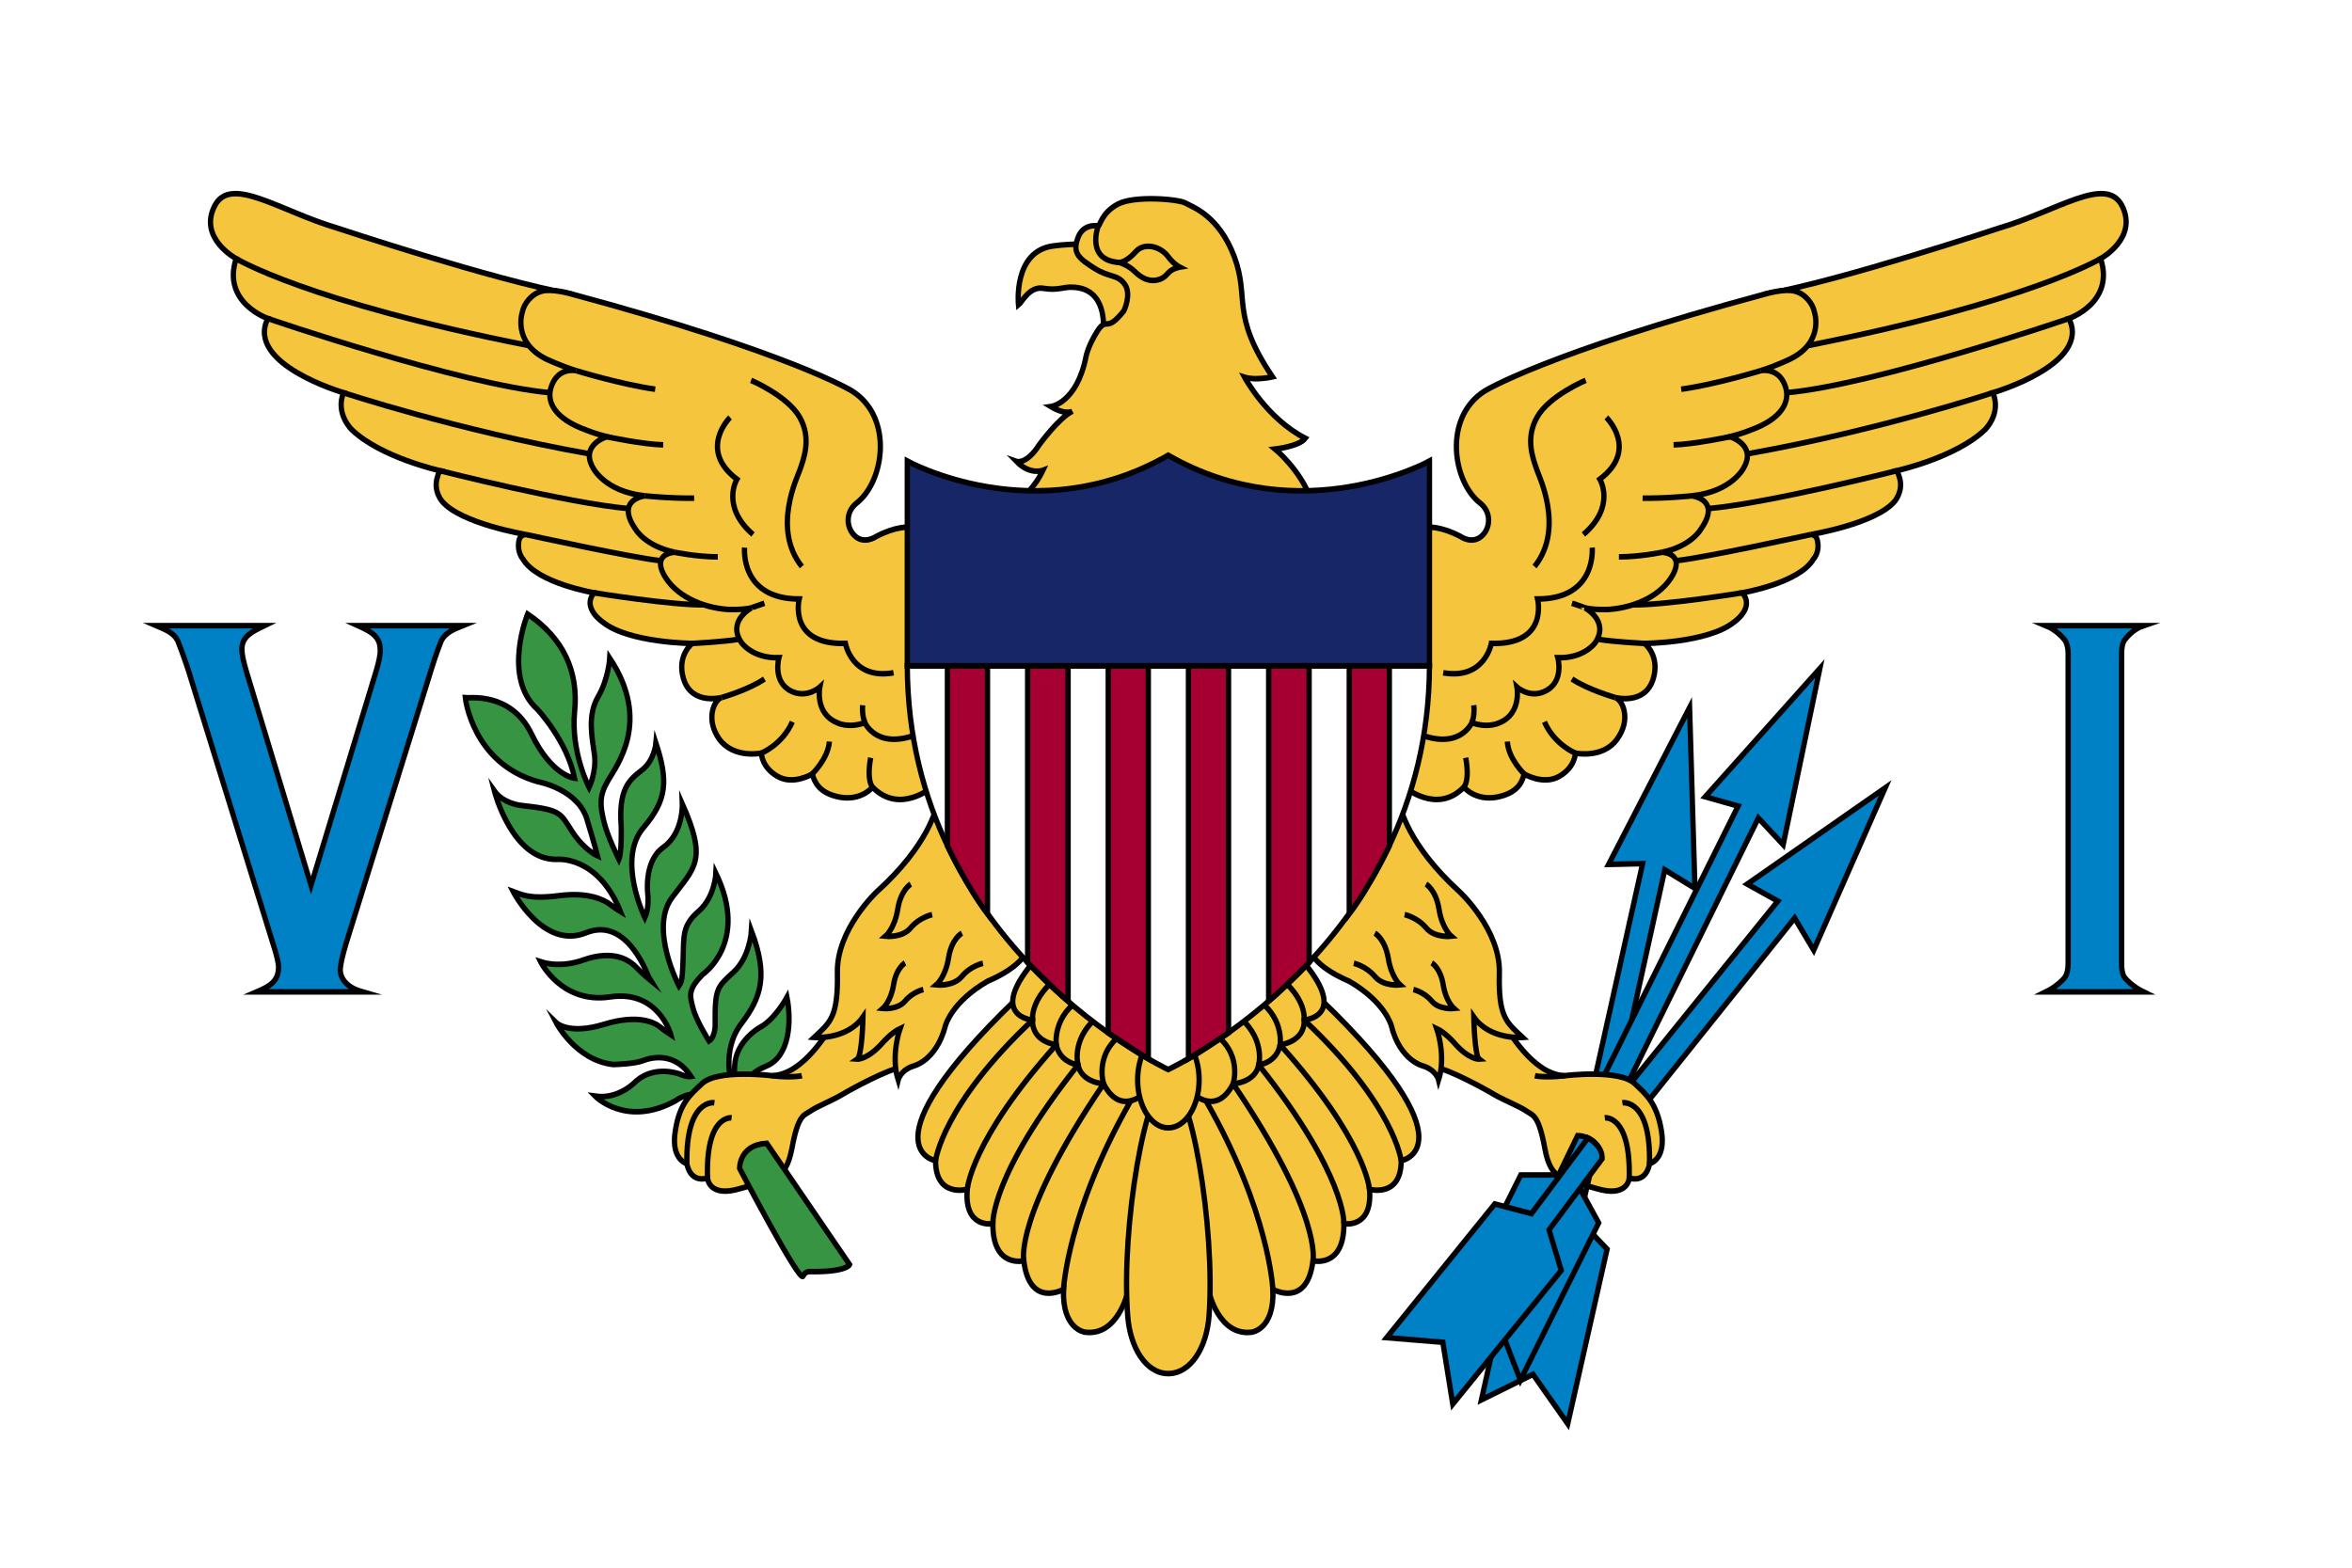 <?xml version="1.0" encoding="UTF-8"?>
<svg xmlns="http://www.w3.org/2000/svg" xmlns:xlink="http://www.w3.org/1999/xlink" width="24px" height="16px" viewBox="0 0 23 16" version="1.1">
<g id="surface1">
<rect x="0" y="0" width="23" height="16" style="fill:rgb(100%,100%,100%);fill-opacity:1;stroke:none;"/>
<path style="fill-rule:nonzero;fill:rgb(21.176%,58.039%,26.275%);fill-opacity:1;stroke-width:3;stroke-linecap:butt;stroke-linejoin:miter;stroke:rgb(0.392%,0%,0.784%);stroke-opacity:1;stroke-miterlimit:10;" d="M 1885.977 1567.578 C 1885.977 1567.578 1884.894 1560.73 1898.103 1555.542 C 1911.529 1550.354 1912.395 1531.262 1909.797 1518.603 C 1909.797 1518.603 1902.867 1530.639 1894.422 1534.79 C 1894.422 1534.79 1880.78 1541.845 1880.13 1555.542 C 1880.13 1555.542 1880.13 1560.522 1879.048 1564.257 C 1878.398 1566.54 1872.335 1547.241 1883.811 1532.922 C 1895.721 1518.188 1898.969 1506.359 1889.658 1482.91 C 1889.658 1482.91 1888.792 1497.021 1879.481 1505.114 C 1870.169 1513.208 1868.87 1513.83 1869.087 1533.129 C 1869.087 1533.129 1869.303 1539.77 1865.622 1542.053 C 1865.622 1542.053 1858.476 1531.469 1856.527 1524.414 C 1854.578 1517.358 1853.712 1514.453 1861.941 1506.359 C 1861.941 1506.359 1888.575 1489.343 1869.52 1451.989 C 1869.52 1451.989 1868.87 1464.855 1859.775 1472.326 C 1850.464 1480.004 1851.33 1485.192 1850.897 1498.266 C 1850.464 1511.547 1849.598 1510.717 1848.515 1512.377 C 1848.515 1512.377 1831.625 1481.665 1844.617 1465.063 C 1857.61 1448.669 1864.756 1445.141 1850.464 1414.636 C 1850.464 1414.636 1851.114 1430.407 1839.637 1438.085 C 1828.16 1445.764 1830.975 1464.025 1830.975 1464.025 C 1830.975 1464.025 1831.625 1470.874 1829.243 1475.854 C 1829.243 1475.854 1813.002 1444.311 1828.593 1427.294 C 1841.586 1412.768 1842.668 1402.6 1835.523 1382.055 C 1835.523 1382.055 1834.656 1391.601 1827.294 1396.789 C 1820.148 1401.977 1814.301 1406.958 1815.817 1426.672 C 1815.817 1426.672 1816.25 1440.576 1814.518 1444.519 C 1814.518 1444.519 1807.805 1431.86 1805.856 1423.559 C 1803.907 1415.466 1803.258 1410.485 1808.238 1402.392 C 1813.219 1394.091 1833.141 1370.434 1809.321 1336.401 C 1809.321 1336.401 1808.671 1347.607 1802.608 1357.36 C 1796.545 1367.321 1799.36 1379.15 1800.659 1388.281 C 1801.959 1397.204 1797.628 1405.92 1797.628 1405.92 C 1797.628 1405.92 1787.234 1387.036 1789.399 1365.246 C 1791.781 1343.457 1782.903 1325.61 1762.764 1312.744 C 1762.764 1312.744 1748.256 1346.569 1768.178 1363.793 C 1768.178 1363.793 1785.068 1380.603 1789.399 1400.939 C 1789.399 1400.939 1776.407 1399.694 1764.93 1377.075 C 1753.237 1354.248 1728.984 1357.983 1727.468 1357.775 C 1727.468 1357.775 1731.366 1392.846 1768.611 1402.807 C 1768.611 1402.807 1792.214 1406.75 1796.762 1424.182 C 1796.762 1424.182 1800.659 1436.218 1802.392 1442.651 C 1802.392 1442.651 1794.813 1439.538 1787.883 1429.37 C 1780.954 1419.201 1781.82 1417.956 1758.434 1415.466 C 1758.434 1415.466 1748.906 1414.428 1743.925 1407.788 C 1743.925 1407.788 1753.886 1444.934 1779.222 1444.519 C 1779.222 1444.519 1802.392 1442.028 1815.384 1472.534 C 1815.384 1472.534 1812.786 1471.081 1809.321 1468.591 C 1806.073 1466.308 1797.411 1461.95 1780.521 1464.025 C 1763.414 1466.101 1758.867 1463.195 1754.536 1461.743 C 1754.536 1461.743 1771.643 1493.286 1795.895 1483.947 C 1819.932 1474.609 1831.625 1508.642 1832.058 1509.265 C 1832.058 1509.265 1828.81 1506.774 1824.479 1502.624 C 1820.148 1498.266 1811.27 1493.078 1794.596 1498.474 C 1794.596 1498.474 1782.47 1503.247 1770.127 1499.511 C 1770.127 1499.511 1782.037 1522.338 1809.538 1518.396 C 1837.038 1514.453 1843.968 1538.732 1843.968 1538.732 C 1843.968 1538.732 1840.286 1536.45 1837.905 1534.582 C 1835.306 1532.507 1825.995 1527.319 1806.073 1533.129 C 1786.151 1538.94 1779.005 1532.299 1779.005 1532.299 C 1779.005 1532.299 1790.049 1552.429 1811.27 1554.711 C 1811.27 1554.711 1823.18 1554.504 1828.16 1552.636 C 1833.141 1550.769 1846.35 1547.863 1855.444 1561.145 C 1855.444 1561.145 1853.062 1561.56 1849.165 1559.899 C 1849.165 1559.899 1835.089 1554.711 1824.262 1563.635 C 1824.262 1563.635 1814.735 1573.596 1801.092 1571.728 C 1801.092 1571.728 1818.632 1588.745 1846.566 1574.218 C 1846.566 1574.218 1856.094 1567.37 1863.023 1572.766 C 1869.953 1577.954 1885.977 1567.578 1885.977 1567.578 Z M 1885.977 1567.578 " transform="matrix(0.018,0,0,0.019,-26.846,-18.675)"/>
<path style="fill-rule:nonzero;fill:rgb(95.686%,77.255%,23.922%);fill-opacity:1;stroke-width:3;stroke-linecap:butt;stroke-linejoin:miter;stroke:rgb(0.392%,0%,0.784%);stroke-opacity:1;stroke-miterlimit:10;" d="M 2041.021 1146.728 C 2041.021 1146.728 2037.773 1117.675 2060.943 1114.978 C 2084.979 1112.072 2096.889 1117.053 2096.889 1117.053 L 2107.716 1138.427 L 2104.035 1152.746 L 2089.093 1159.594 C 2089.093 1159.594 2091.692 1137.597 2071.553 1137.182 C 2066.356 1136.975 2063.325 1139.05 2055.313 1137.805 C 2047.301 1136.352 2042.97 1145.275 2041.021 1146.728 Z M 2041.021 1146.728 " transform="matrix(0.018,0,0,0.019,-26.846,-18.675)"/>
<path style="fill-rule:nonzero;fill:rgb(95.686%,77.255%,23.922%);fill-opacity:1;stroke-width:3;stroke-linecap:butt;stroke-linejoin:miter;stroke:rgb(0.392%,0%,0.784%);stroke-opacity:1;stroke-miterlimit:10;" d="M 2203.644 1218.322 C 2200.179 1222.68 2186.537 1224.133 2186.537 1224.133 C 2186.537 1224.133 2200.613 1235.131 2206.676 1250.695 C 2212.739 1266.259 2042.537 1250.695 2042.537 1250.695 C 2042.537 1250.695 2049.899 1245.507 2054.88 1235.546 C 2054.88 1235.546 2047.517 1238.244 2039.938 1230.773 C 2039.938 1230.773 2045.568 1232.641 2052.931 1221.643 C 2052.931 1221.643 2063.758 1207.531 2071.553 1203.796 C 2071.553 1203.796 2067.872 1206.079 2059.427 1201.306 C 2059.427 1201.306 2074.152 1199.438 2079.349 1174.328 C 2079.349 1174.328 2080.432 1168.725 2085.845 1160.632 C 2091.475 1152.539 2090.393 1162.292 2100.787 1149.841 C 2100.787 1149.841 2105.334 1140.918 2101.22 1135.522 C 2097.105 1130.126 2092.775 1132.202 2084.113 1127.014 C 2075.451 1121.826 2071.553 1118.92 2074.585 1111.035 C 2077.4 1102.941 2085.196 1104.187 2086.278 1104.187 C 2087.361 1104.187 2088.011 1097.338 2097.322 1092.565 C 2106.85 1087.793 2131.752 1089.868 2135.65 1091.943 C 2139.331 1094.018 2154.489 1098.376 2163.367 1120.788 C 2172.246 1143.2 2160.985 1151.501 2185.022 1185.327 C 2185.022 1185.327 2175.494 1187.402 2169.214 1185.534 C 2169.214 1185.534 2181.773 1207.739 2203.644 1218.322 Z M 2203.644 1218.322 " transform="matrix(0.018,0,0,0.019,-26.846,-18.675)"/>
<path style="fill:none;stroke-width:3;stroke-linecap:butt;stroke-linejoin:miter;stroke:rgb(0.392%,0%,0.784%);stroke-opacity:1;stroke-miterlimit:10;" d="M 2098.405 1123.901 C 2078.699 1122.863 2086.278 1104.187 2086.278 1104.187 " transform="matrix(0.018,0,0,0.019,-26.846,-18.675)"/>
<path style="fill-rule:nonzero;fill:rgb(95.686%,77.255%,23.922%);fill-opacity:1;stroke-width:3;stroke-linecap:butt;stroke-linejoin:miter;stroke:rgb(0.392%,0%,0.784%);stroke-opacity:1;stroke-miterlimit:10;" d="M 2132.402 1126.391 C 2132.402 1126.391 2128.937 1124.731 2125.906 1120.788 C 2121.791 1115.393 2112.696 1112.902 2107.716 1117.883 C 2107.716 1117.883 2102.736 1123.486 2098.405 1123.901 C 2098.405 1123.901 2103.385 1125.354 2106.85 1128.674 C 2110.315 1131.787 2113.996 1134.069 2118.976 1133.447 C 2124.173 1132.617 2125.039 1129.919 2127.421 1128.259 C 2129.803 1126.806 2132.402 1126.391 2132.402 1126.391 Z M 2132.402 1126.391 " transform="matrix(0.018,0,0,0.019,-26.846,-18.675)"/>
<path style="fill-rule:nonzero;fill:rgb(95.686%,77.255%,23.922%);fill-opacity:1;stroke-width:3;stroke-linecap:butt;stroke-linejoin:miter;stroke:rgb(0.392%,0%,0.784%);stroke-opacity:1;stroke-miterlimit:4;" d="M 2259.945 1405.712 C 2259.945 1405.712 2278.351 1420.654 2293.509 1405.712 C 2293.509 1405.712 2299.789 1413.183 2312.132 1411.108 C 2324.691 1408.825 2326.64 1402.392 2327.723 1398.657 C 2327.723 1398.657 2338.55 1404.882 2347.645 1399.902 C 2356.739 1394.921 2356.739 1387.451 2356.739 1387.451 C 2356.739 1387.451 2372.33 1390.563 2380.343 1379.98 C 2388.571 1369.397 2383.591 1358.813 2379.26 1357.568 C 2379.26 1357.568 2396.367 1361.926 2400.914 1347.399 C 2404.812 1334.948 2395.934 1328.515 2395.934 1328.515 C 2395.934 1328.515 2431.88 1328.308 2446.604 1317.102 C 2446.604 1317.102 2458.731 1309.423 2451.368 1301.33 C 2451.368 1301.33 2483.633 1296.142 2491.645 1283.276 C 2491.645 1283.276 2495.326 1279.748 2494.027 1273.73 C 2494.027 1273.73 2493.811 1270.202 2490.346 1269.995 C 2490.346 1269.995 2527.158 1264.184 2537.769 1252.148 C 2537.769 1252.148 2542.966 1246.545 2540.367 1239.074 C 2540.367 1239.074 2539.718 1236.999 2538.851 1235.754 C 2538.851 1235.754 2572.415 1228.698 2588.873 1213.757 C 2588.873 1213.757 2598.4 1205.249 2593.42 1193.835 C 2593.42 1193.835 2649.504 1178.479 2636.512 1153.991 C 2636.512 1153.991 2662.713 1145.483 2654.485 1121.826 C 2654.485 1121.826 2675.923 1110.827 2666.611 1093.396 C 2657.516 1076.794 2629.799 1096.301 2596.885 1105.432 C 2596.885 1105.432 2508.102 1133.447 2464.361 1140.918 L 2339.849 1326.025 L 2267.308 1354.04 Z M 2259.945 1405.712 " transform="matrix(0.018,0,0,0.019,-26.846,-18.675)"/>
<path style="fill-rule:nonzero;fill:rgb(95.686%,77.255%,23.922%);fill-opacity:1;stroke-width:3;stroke-linecap:butt;stroke-linejoin:miter;stroke:rgb(0.392%,0%,0.784%);stroke-opacity:1;stroke-miterlimit:4;" d="M 2259.079 1269.372 C 2259.079 1269.372 2270.772 1260.656 2291.56 1271.032 C 2291.56 1271.032 2298.49 1275.805 2304.12 1270.41 C 2308.667 1266.052 2309.1 1257.959 2302.82 1253.186 C 2287.229 1241.772 2281.599 1207.324 2305.202 1193.005 C 2305.202 1193.005 2339.416 1172.668 2464.794 1140.71 C 2464.794 1140.71 2475.405 1137.805 2481.035 1139.257 C 2487.098 1140.71 2491.429 1146.105 2492.295 1150.671 C 2492.295 1150.671 2497.925 1166.442 2478.869 1175.573 C 2478.869 1175.573 2470.424 1179.516 2461.762 1182.006 C 2461.762 1182.006 2471.29 1179.931 2475.405 1189.477 C 2479.302 1198.608 2473.672 1207.946 2455.916 1213.964 C 2455.916 1213.964 2451.152 1215.832 2444.439 1217.492 C 2444.439 1217.492 2459.597 1221.85 2452.235 1234.094 C 2452.235 1234.094 2445.738 1246.96 2422.785 1249.243 C 2422.785 1249.243 2439.892 1251.11 2427.765 1267.297 C 2427.765 1267.297 2422.568 1276.22 2405.895 1279.541 C 2405.895 1279.541 2418.454 1279.956 2412.174 1291.369 C 2405.678 1302.783 2390.737 1309.216 2375.795 1310.253 C 2375.795 1310.253 2367.783 1310.668 2362.153 1309.423 C 2362.153 1309.423 2376.228 1316.479 2368 1328.1 C 2368 1328.1 2361.936 1336.608 2346.779 1336.193 C 2346.779 1336.193 2350.676 1349.267 2339.416 1354.248 C 2330.754 1358.19 2323.608 1351.965 2323.608 1351.965 C 2323.608 1351.965 2326.424 1366.076 2313.864 1371.057 C 2313.864 1371.057 2307.368 1374.377 2298.057 1371.057 C 2298.057 1371.057 2290.911 1387.243 2265.142 1376.037 C 2239.374 1364.624 2259.079 1269.372 2259.079 1269.372 Z M 2259.079 1269.372 " transform="matrix(0.018,0,0,0.019,-26.846,-18.675)"/>
<path style="fill:none;stroke-width:3;stroke-linecap:butt;stroke-linejoin:miter;stroke:rgb(0.392%,0%,0.784%);stroke-opacity:1;stroke-miterlimit:4;" d="M 2654.485 1121.826 C 2654.485 1121.826 2613.991 1145.068 2488.614 1168.518 " transform="matrix(0.018,0,0,0.019,-26.846,-18.675)"/>
<path style="fill-rule:nonzero;fill:rgb(95.686%,77.255%,23.922%);fill-opacity:1;stroke-width:3;stroke-linecap:butt;stroke-linejoin:miter;stroke:rgb(0.392%,0%,0.784%);stroke-opacity:1;stroke-miterlimit:4;" d="M 1934.482 1534.582 C 1934.482 1534.582 1919.541 1560.314 1901.351 1560.73 C 1901.351 1560.73 1870.169 1556.994 1861.508 1565.087 C 1855.228 1570.69 1848.948 1575.463 1846.566 1589.99 C 1843.968 1604.309 1851.33 1607.421 1853.062 1608.044 C 1853.062 1608.044 1854.578 1618.42 1864.756 1615.722 C 1864.756 1615.722 1865.405 1626.513 1883.378 1621.325 C 1901.568 1616.137 1908.93 1617.797 1912.612 1599.743 C 1916.076 1581.897 1919.324 1582.104 1922.572 1580.029 C 1926.903 1577.124 1935.132 1574.218 1940.979 1570.898 C 1946.392 1567.785 1967.18 1557.202 1974.326 1556.372 C 1981.472 1555.542 1979.74 1531.677 1979.74 1531.677 L 1961.55 1531.677 L 1952.672 1518.603 Z M 1934.482 1534.582 " transform="matrix(0.018,0,0,0.019,-26.846,-18.675)"/>
<path style="fill:none;stroke-width:3;stroke-linecap:butt;stroke-linejoin:miter;stroke:rgb(0.392%,0%,0.784%);stroke-opacity:1;stroke-miterlimit:4;" d="M 2636.512 1153.991 C 2636.512 1153.991 2527.375 1189.477 2476.487 1193.835 M 2593.42 1193.835 C 2593.42 1193.835 2529.54 1213.964 2454.616 1226.623 M 2538.851 1235.754 C 2538.851 1235.754 2466.526 1253.186 2432.096 1256.091 " transform="matrix(0.018,0,0,0.019,-26.846,-18.675)"/>
<path style="fill:none;stroke-width:3;stroke-linecap:butt;stroke-linejoin:miter;stroke:rgb(0.392%,0%,0.784%);stroke-opacity:1;stroke-miterlimit:10;" d="M 2490.346 1269.995 C 2490.346 1269.995 2429.281 1282.653 2413.69 1284.106 " transform="matrix(0.018,0,0,0.019,-26.846,-18.675)"/>
<path style="fill-rule:nonzero;fill:rgb(0%,50.588%,77.647%);fill-opacity:1;stroke-width:3;stroke-linecap:butt;stroke-linejoin:miter;stroke:rgb(0.392%,0%,0.784%);stroke-opacity:1;stroke-miterlimit:10;" d="M 2421.486 1362.963 L 2424.517 1460.083 L 2407.41 1450.122 L 2378.827 1573.181 L 2367.133 1564.88 L 2394.851 1446.801 L 2375.579 1447.216 Z M 2421.486 1362.963 " transform="matrix(0.018,0,0,0.019,-26.846,-18.675)"/>
<path style="fill:none;stroke-width:3;stroke-linecap:butt;stroke-linejoin:miter;stroke:rgb(0.392%,0%,0.784%);stroke-opacity:1;stroke-miterlimit:10;" d="M 2451.368 1301.33 C 2451.368 1301.33 2406.761 1308.178 2389.004 1307.763 M 2395.934 1328.515 C 2395.934 1328.515 2377.961 1327.685 2369.299 1326.232 M 2379.26 1357.568 C 2379.26 1357.568 2363.885 1353.418 2354.791 1347.607 M 2356.739 1387.451 C 2356.739 1387.451 2344.83 1382.885 2339.2 1370.642 M 2327.723 1398.657 C 2327.723 1398.657 2318.628 1390.356 2318.195 1381.225 " transform="matrix(0.018,0,0,0.019,-26.846,-18.675)"/>
<path style="fill-rule:nonzero;fill:rgb(0%,50.588%,77.647%);fill-opacity:1;stroke-width:3;stroke-linecap:butt;stroke-linejoin:miter;stroke:rgb(0.392%,0%,0.784%);stroke-opacity:1;stroke-miterlimit:10;" d="M 2532.355 1406.127 L 2491.862 1493.286 L 2481.035 1476.062 L 2395.5 1577.331 L 2386.189 1566.955 L 2471.507 1466.931 L 2454.183 1457.8 Z M 2532.355 1406.127 " transform="matrix(0.018,0,0,0.019,-26.846,-18.675)"/>
<path style="fill:none;stroke-width:3;stroke-linecap:butt;stroke-linejoin:miter;stroke:rgb(0.392%,0%,0.784%);stroke-opacity:1;stroke-miterlimit:10;" d="M 2293.509 1405.712 C 2293.509 1405.712 2296.974 1402.807 2294.592 1389.941 " transform="matrix(0.018,0,0,0.019,-26.846,-18.675)"/>
<path style="fill-rule:nonzero;fill:rgb(0%,50.588%,77.647%);fill-opacity:1;stroke-width:3;stroke-linecap:butt;stroke-linejoin:miter;stroke:rgb(0.392%,0%,0.784%);stroke-opacity:1;stroke-miterlimit:10;" d="M 2495.326 1342.004 L 2474.538 1436.633 L 2460.463 1422.314 L 2383.807 1569.86 L 2371.897 1562.805 L 2448.986 1415.881 L 2430.364 1410.9 Z M 2495.326 1342.004 " transform="matrix(0.018,0,0,0.019,-26.846,-18.675)"/>
<path style="fill:none;stroke-width:3;stroke-linecap:butt;stroke-linejoin:miter;stroke:rgb(0.392%,0%,0.784%);stroke-opacity:1;stroke-miterlimit:10;" d="M 2298.057 1371.057 C 2298.057 1371.057 2299.789 1367.529 2299.139 1361.718 " transform="matrix(0.018,0,0,0.019,-26.846,-18.675)"/>
<path style="fill-rule:nonzero;fill:rgb(95.686%,77.255%,23.922%);fill-opacity:1;stroke-width:3;stroke-linecap:butt;stroke-linejoin:miter;stroke:rgb(0.392%,0%,0.784%);stroke-opacity:1;stroke-miterlimit:4;" d="M 1992.083 1405.712 C 1992.083 1405.712 1973.676 1420.654 1958.302 1405.712 C 1958.302 1405.712 1952.239 1413.183 1939.679 1411.108 C 1927.336 1408.825 1925.388 1402.392 1924.088 1398.657 C 1924.088 1398.657 1913.478 1404.882 1904.383 1399.902 C 1895.288 1394.921 1895.288 1387.451 1895.288 1387.451 C 1895.288 1387.451 1879.697 1390.563 1871.469 1379.98 C 1863.456 1369.397 1868.437 1358.813 1872.768 1357.568 C 1872.768 1357.568 1855.661 1361.926 1851.114 1347.399 C 1847.216 1334.948 1856.094 1328.515 1856.094 1328.515 C 1856.094 1328.515 1820.148 1328.308 1805.423 1317.102 C 1805.423 1317.102 1793.297 1309.423 1800.443 1301.33 C 1800.443 1301.33 1768.178 1296.142 1760.166 1283.276 C 1760.166 1283.276 1756.701 1279.748 1757.784 1273.73 C 1757.784 1273.73 1758 1270.202 1761.682 1269.995 C 1761.682 1269.995 1724.87 1264.184 1714.259 1252.148 C 1714.259 1252.148 1709.062 1246.545 1711.66 1239.074 C 1711.66 1239.074 1712.094 1236.999 1713.176 1235.754 C 1713.176 1235.754 1679.612 1228.698 1663.155 1213.757 C 1663.155 1213.757 1653.627 1205.249 1658.391 1193.835 C 1658.391 1193.835 1602.523 1178.479 1615.516 1153.991 C 1615.516 1153.991 1589.314 1145.483 1597.543 1121.826 C 1597.543 1121.826 1575.889 1110.827 1585.416 1093.396 C 1594.511 1076.794 1622.229 1096.301 1654.926 1105.432 C 1654.926 1105.432 1743.925 1133.447 1787.667 1140.918 L 1911.962 1326.025 L 1984.504 1354.04 Z M 1992.083 1405.712 " transform="matrix(0.018,0,0,0.019,-26.846,-18.675)"/>
<path style="fill:none;stroke-width:3;stroke-linecap:butt;stroke-linejoin:miter;stroke:rgb(0.392%,0%,0.784%);stroke-opacity:1;stroke-miterlimit:10;" d="M 2362.586 1187.194 C 2362.586 1187.194 2341.798 1195.495 2335.085 1206.909 C 2328.156 1218.322 2332.703 1229.321 2335.085 1235.754 C 2336.168 1238.867 2350.676 1267.089 2333.569 1287.219 " transform="matrix(0.018,0,0,0.019,-26.846,-18.675)"/>
<path style="fill-rule:nonzero;fill:rgb(95.686%,77.255%,23.922%);fill-opacity:1;stroke-width:3;stroke-linecap:butt;stroke-linejoin:miter;stroke:rgb(0.392%,0%,0.784%);stroke-opacity:1;stroke-miterlimit:4;" d="M 1992.949 1269.372 C 1992.949 1269.372 1981.255 1260.656 1960.467 1271.032 C 1960.467 1271.032 1953.321 1275.805 1947.908 1270.41 C 1943.361 1266.052 1942.927 1257.959 1949.207 1253.186 C 1964.798 1241.772 1970.428 1207.324 1946.825 1193.005 C 1946.825 1193.005 1912.612 1172.668 1787.234 1140.71 C 1787.234 1140.71 1776.623 1137.805 1770.993 1139.257 C 1764.93 1140.71 1760.599 1146.105 1759.733 1150.671 C 1759.733 1150.671 1754.103 1166.442 1772.942 1175.573 C 1772.942 1175.573 1781.604 1179.516 1790.265 1182.006 C 1790.265 1182.006 1780.737 1179.931 1776.623 1189.477 C 1772.509 1198.608 1778.355 1207.946 1796.112 1213.964 C 1796.112 1213.964 1800.876 1215.832 1807.589 1217.492 C 1807.589 1217.492 1792.431 1221.85 1799.793 1234.094 C 1799.793 1234.094 1806.289 1246.96 1829.243 1249.243 C 1829.243 1249.243 1812.136 1251.11 1824.046 1267.297 C 1824.046 1267.297 1829.459 1276.22 1846.133 1279.541 C 1846.133 1279.541 1833.574 1279.956 1839.853 1291.369 C 1846.35 1302.783 1861.291 1309.216 1876.016 1310.253 C 1876.016 1310.253 1884.028 1310.668 1889.658 1309.423 C 1889.658 1309.423 1875.583 1316.479 1884.028 1328.1 C 1884.028 1328.1 1890.091 1336.608 1905.249 1336.193 C 1905.249 1336.193 1901.351 1349.267 1912.395 1354.248 C 1921.273 1358.19 1928.419 1351.965 1928.419 1351.965 C 1928.419 1351.965 1925.388 1366.076 1938.164 1371.057 C 1938.164 1371.057 1944.443 1374.377 1953.971 1371.057 C 1953.971 1371.057 1961.117 1387.243 1986.886 1376.037 C 2012.437 1364.624 1992.949 1269.372 1992.949 1269.372 Z M 1992.949 1269.372 " transform="matrix(0.018,0,0,0.019,-26.846,-18.675)"/>
<path style="fill:none;stroke-width:3;stroke-linecap:butt;stroke-linejoin:miter;stroke:rgb(0.392%,0%,0.784%);stroke-opacity:1;stroke-miterlimit:10;" d="M 2362.153 1309.423 C 2362.153 1309.423 2362.153 1309.216 2354.791 1306.933 M 2405.895 1279.541 C 2405.895 1279.541 2393.552 1282.031 2381.425 1282.031 M 2422.785 1249.243 C 2422.785 1249.243 2408.276 1250.695 2394.851 1250.488 M 2444.439 1217.492 C 2444.439 1217.492 2423.434 1221.643 2412.391 1221.85 M 2461.762 1182.006 C 2461.762 1182.006 2435.994 1189.477 2416.722 1191.967 M 2374.279 1207.116 C 2374.279 1207.116 2392.902 1224.34 2370.598 1240.319 C 2370.598 1240.319 2379.909 1254.846 2361.287 1269.995 " transform="matrix(0.018,0,0,0.019,-26.846,-18.675)"/>
<path style="fill-rule:nonzero;fill:rgb(95.686%,77.255%,23.922%);fill-opacity:1;stroke-width:3;stroke-linecap:butt;stroke-linejoin:miter;stroke:rgb(0.392%,0%,0.784%);stroke-opacity:1;stroke-miterlimit:4;" d="M 1994.464 1416.296 C 1994.464 1416.296 1990.567 1436.425 1960.684 1461.95 C 1960.684 1461.95 1937.73 1482.287 1938.38 1505.529 C 1938.813 1529.394 1934.266 1532.092 1925.171 1540.185 C 1925.171 1540.185 1943.794 1541.638 1952.888 1529.187 C 1952.888 1529.187 1952.455 1549.938 1949.64 1551.806 C 1949.64 1551.806 1955.487 1552.221 1964.149 1542.883 C 1964.149 1542.883 1969.129 1537.487 1973.893 1535.412 C 1973.893 1535.412 1968.479 1549.731 1972.81 1563.012 C 1972.81 1563.012 1974.11 1557.824 1981.472 1555.542 C 1981.472 1555.542 1994.464 1552.844 1999.661 1533.752 C 1999.661 1533.752 2003.126 1521.093 2023.698 1509.887 C 2023.698 1509.887 2047.084 1501.171 2046.435 1489.55 C 2045.785 1478.137 1994.464 1416.296 1994.464 1416.296 Z M 1994.464 1416.296 " transform="matrix(0.018,0,0,0.019,-26.846,-18.675)"/>
<path style="fill:none;stroke-width:3;stroke-linecap:butt;stroke-linejoin:miter;stroke:rgb(0.392%,0%,0.784%);stroke-opacity:1;stroke-miterlimit:10;" d="M 2366.267 1277.05 C 2366.267 1277.05 2369.082 1304.65 2335.302 1304.65 C 2335.302 1304.65 2341.798 1329.345 2309.1 1328.515 C 2309.1 1328.515 2305.419 1348.23 2281.816 1344.287 " transform="matrix(0.018,0,0,0.019,-26.846,-18.675)"/>
<path style="fill-rule:nonzero;fill:rgb(95.686%,77.255%,23.922%);fill-opacity:1;stroke-width:3;stroke-linecap:butt;stroke-linejoin:miter;stroke:rgb(0.392%,0%,0.784%);stroke-opacity:1;stroke-miterlimit:4;" d="M 2317.545 1534.582 C 2317.545 1534.582 2332.487 1560.314 2350.676 1560.73 C 2350.676 1560.73 2381.858 1556.994 2390.52 1565.087 C 2396.8 1570.69 2402.863 1575.463 2405.461 1589.99 C 2408.06 1604.309 2400.697 1607.421 2398.749 1608.044 C 2398.749 1608.044 2397.449 1618.42 2387.272 1615.722 C 2387.272 1615.722 2386.622 1626.513 2368.649 1621.325 C 2350.46 1616.137 2342.881 1617.797 2339.416 1599.743 C 2335.951 1581.897 2332.703 1582.104 2329.455 1580.029 C 2325.124 1577.124 2316.896 1574.218 2310.833 1570.898 C 2305.419 1567.785 2284.847 1557.202 2277.702 1556.372 C 2270.556 1555.542 2272.288 1531.677 2272.288 1531.677 L 2290.478 1531.677 L 2299.356 1518.603 Z M 2317.545 1534.582 " transform="matrix(0.018,0,0,0.019,-26.846,-18.675)"/>
<path style="fill-rule:nonzero;fill:rgb(95.686%,77.255%,23.922%);fill-opacity:1;stroke-width:3;stroke-linecap:butt;stroke-linejoin:miter;stroke:rgb(0.392%,0%,0.784%);stroke-opacity:1;stroke-miterlimit:4;" d="M 2257.563 1416.296 C 2257.563 1416.296 2261.461 1436.425 2291.127 1461.95 C 2291.127 1461.95 2314.297 1482.287 2313.648 1505.529 C 2312.998 1529.394 2317.762 1532.092 2326.857 1540.185 C 2326.857 1540.185 2308.234 1541.638 2299.139 1529.187 C 2299.139 1529.187 2299.572 1549.938 2302.171 1551.806 C 2302.171 1551.806 2296.324 1552.221 2287.879 1542.883 C 2287.879 1542.883 2282.899 1537.487 2278.135 1535.412 C 2278.135 1535.412 2283.548 1549.731 2279.217 1563.012 C 2279.217 1563.012 2277.918 1557.824 2270.556 1555.542 C 2270.556 1555.542 2257.347 1552.844 2252.366 1533.752 C 2252.366 1533.752 2248.901 1521.093 2228.33 1509.887 C 2228.33 1509.887 2204.943 1501.171 2205.593 1489.55 C 2206.026 1478.137 2257.563 1416.296 2257.563 1416.296 Z M 2257.563 1416.296 " transform="matrix(0.018,0,0,0.019,-26.846,-18.675)"/>
<path style="fill:none;stroke-width:3;stroke-linecap:butt;stroke-linejoin:miter;stroke:rgb(0.392%,0%,0.784%);stroke-opacity:1;stroke-miterlimit:4;" d="M 2333.786 1560.73 C 2333.786 1560.73 2338.983 1561.975 2350.676 1560.73 " transform="matrix(0.018,0,0,0.019,-26.846,-18.675)"/>
<path style="fill:none;stroke-width:3;stroke-linecap:butt;stroke-linejoin:miter;stroke:rgb(0.392%,0%,0.784%);stroke-opacity:1;stroke-miterlimit:10;" d="M 2383.374 1575.256 C 2383.374 1575.256 2399.615 1572.766 2398.749 1608.044 M 2373.413 1583.349 C 2373.413 1583.349 2388.138 1581.481 2387.272 1615.722 " transform="matrix(0.018,0,0,0.019,-26.846,-18.675)"/>
<path style="fill:none;stroke-width:3;stroke-linecap:butt;stroke-linejoin:miter;stroke:rgb(0.392%,0%,0.784%);stroke-opacity:1;stroke-miterlimit:4;" d="M 2231.145 1500.341 C 2231.145 1500.341 2238.074 1501.794 2243.055 1507.397 C 2248.035 1513 2257.347 1511.962 2257.347 1511.962 C 2257.347 1511.962 2252.366 1507.812 2250.634 1497.436 C 2248.685 1487.06 2243.055 1484.155 2243.055 1484.155 M 2259.945 1474.194 C 2259.945 1474.194 2267.091 1475.647 2272.071 1481.25 C 2276.835 1486.853 2286.363 1485.815 2286.363 1485.815 C 2286.363 1485.815 2281.166 1481.665 2279.434 1471.289 C 2277.702 1460.913 2272.071 1457.8 2272.071 1457.8 M 2264.926 1514.453 C 2264.926 1514.453 2270.989 1515.698 2275.32 1520.678 C 2279.65 1525.451 2287.879 1524.621 2287.879 1524.621 C 2287.879 1524.621 2283.332 1520.886 2281.816 1511.962 C 2280.3 1502.832 2275.32 1500.134 2275.32 1500.134 " transform="matrix(0.018,0,0,0.019,-26.846,-18.675)"/>
<path style="fill-rule:nonzero;fill:rgb(95.686%,77.255%,23.922%);fill-opacity:1;stroke-width:3;stroke-linecap:butt;stroke-linejoin:miter;stroke:rgb(0.392%,0%,0.784%);stroke-opacity:1;stroke-miterlimit:10;" d="M 2149.076 1676.94 C 2149.076 1676.94 2154.489 1700.598 2173.112 1698.522 C 2173.112 1698.522 2186.321 1697.277 2185.238 1675.488 C 2185.238 1675.488 2204.727 1685.864 2207.975 1660.131 C 2207.975 1660.131 2225.731 1664.282 2225.515 1640.209 C 2225.515 1640.209 2241.972 1643.115 2240.023 1621.74 C 2240.023 1621.74 2257.996 1626.513 2257.996 1606.384 C 2257.996 1606.384 2299.789 1599.536 2212.522 1519.848 L 2134.567 1566.333 Z M 2149.076 1676.94 " transform="matrix(0.018,0,0,0.019,-26.846,-18.675)"/>
<path style="fill-rule:nonzero;fill:rgb(95.686%,77.255%,23.922%);fill-opacity:1;stroke-width:3;stroke-linecap:butt;stroke-linejoin:miter;stroke:rgb(0.392%,0%,0.784%);stroke-opacity:1;stroke-miterlimit:4;" d="M 2140.414 1570.69 C 2140.414 1570.69 2153.406 1582.312 2162.718 1565.087 C 2162.718 1565.087 2175.277 1564.465 2177.226 1554.919 C 2177.226 1554.919 2187.404 1553.881 2189.352 1544.128 C 2189.352 1544.128 2203.428 1542.675 2202.995 1530.847 C 2202.995 1530.847 2228.33 1528.979 2202.995 1500.134 C 2177.659 1471.496 2134.567 1547.863 2134.567 1547.863 Z M 2140.414 1570.69 " transform="matrix(0.018,0,0,0.019,-26.846,-18.675)"/>
<path style="fill:none;stroke-width:3;stroke-linecap:butt;stroke-linejoin:miter;stroke:rgb(0.392%,0%,0.784%);stroke-opacity:1;stroke-miterlimit:10;" d="M 2185.238 1675.488 C 2185.238 1675.488 2183.289 1633.776 2147.343 1574.218 M 2207.975 1660.131 C 2207.975 1660.131 2213.605 1636.059 2162.718 1565.087 C 2162.718 1565.087 2168.564 1548.071 2150.591 1537.28 M 2225.515 1640.209 C 2225.515 1640.209 2227.031 1614.27 2177.226 1554.919 C 2177.226 1554.919 2181.557 1539.563 2163.584 1527.319 M 2240.023 1621.74 C 2240.023 1621.74 2238.074 1595.385 2189.352 1544.128 C 2189.352 1544.128 2191.951 1528.356 2174.411 1518.603 M 2257.996 1606.384 C 2257.996 1606.384 2254.315 1576.501 2202.995 1530.847 C 2202.995 1530.847 2204.727 1519.018 2187.62 1506.982 " transform="matrix(0.018,0,0,0.019,-26.846,-18.675)"/>
<path style="fill-rule:nonzero;fill:rgb(95.686%,77.255%,23.922%);fill-opacity:1;stroke-width:3;stroke-linecap:butt;stroke-linejoin:miter;stroke:rgb(0.392%,0%,0.784%);stroke-opacity:1;stroke-miterlimit:10;" d="M 2102.952 1676.94 C 2102.952 1676.94 2097.539 1700.598 2078.916 1698.522 C 2078.916 1698.522 2065.707 1697.277 2066.573 1675.488 C 2066.573 1675.488 2047.301 1685.864 2044.053 1660.131 C 2044.053 1660.131 2026.296 1664.282 2026.513 1640.209 C 2026.513 1640.209 2010.056 1643.115 2012.004 1621.74 C 2012.004 1621.74 1994.031 1626.513 1994.031 1606.384 C 1994.031 1606.384 1952.239 1599.536 2039.505 1519.848 L 2117.46 1566.333 Z M 2102.952 1676.94 " transform="matrix(0.018,0,0,0.019,-26.846,-18.675)"/>
<path style="fill-rule:nonzero;fill:rgb(95.686%,77.255%,23.922%);fill-opacity:1;stroke-width:3;stroke-linecap:butt;stroke-linejoin:miter;stroke:rgb(0.392%,0%,0.784%);stroke-opacity:1;stroke-miterlimit:4;" d="M 2111.614 1570.69 C 2111.614 1570.69 2098.621 1582.312 2089.31 1565.087 C 2089.31 1565.087 2076.75 1564.465 2074.802 1554.919 C 2074.802 1554.919 2064.624 1553.881 2062.459 1544.128 C 2062.459 1544.128 2048.6 1542.675 2049.033 1530.847 C 2049.033 1530.847 2023.698 1528.979 2049.033 1500.134 C 2074.369 1471.496 2117.46 1547.863 2117.46 1547.863 Z M 2111.614 1570.69 " transform="matrix(0.018,0,0,0.019,-26.846,-18.675)"/>
<path style="fill:none;stroke-width:3;stroke-linecap:butt;stroke-linejoin:miter;stroke:rgb(0.392%,0%,0.784%);stroke-opacity:1;stroke-miterlimit:10;" d="M 2066.573 1675.488 C 2066.573 1675.488 2068.738 1633.776 2104.684 1574.218 M 2044.053 1660.131 C 2044.053 1660.131 2038.423 1636.059 2089.31 1565.087 C 2089.31 1565.087 2083.463 1548.071 2101.436 1537.28 " transform="matrix(0.018,0,0,0.019,-26.846,-18.675)"/>
<path style="fill-rule:nonzero;fill:rgb(95.686%,77.255%,23.922%);fill-opacity:1;stroke-width:3;stroke-linecap:butt;stroke-linejoin:miter;stroke:rgb(0.392%,0%,0.784%);stroke-opacity:1;stroke-miterlimit:4;" d="M 2125.906 1563.635 C 2138.682 1563.635 2152.757 1642.285 2149.076 1689.599 C 2147.776 1706.823 2138.682 1720.727 2125.906 1720.727 C 2113.346 1720.727 2104.251 1706.823 2102.952 1689.599 C 2099.054 1642.285 2113.346 1563.635 2125.906 1563.635 " transform="matrix(0.018,0,0,0.019,-26.846,-18.675)"/>
<path style="fill:none;stroke-width:3;stroke-linecap:butt;stroke-linejoin:miter;stroke:rgb(0.392%,0%,0.784%);stroke-opacity:1;stroke-miterlimit:10;" d="M 2026.513 1640.209 C 2026.513 1640.209 2024.997 1614.27 2074.802 1554.919 C 2074.802 1554.919 2070.254 1539.563 2088.444 1527.319 M 2012.004 1621.74 C 2012.004 1621.74 2013.953 1595.385 2062.459 1544.128 C 2062.459 1544.128 2060.077 1528.356 2077.617 1518.603 " transform="matrix(0.018,0,0,0.019,-26.846,-18.675)"/>
<path style="fill-rule:nonzero;fill:rgb(95.686%,77.255%,23.922%);fill-opacity:1;stroke-width:3;stroke-linecap:butt;stroke-linejoin:miter;stroke:rgb(0.392%,0%,0.784%);stroke-opacity:1;stroke-miterlimit:4;" d="M 2143.445 1563.012 C 2143.445 1548.693 2135.65 1537.28 2125.906 1537.28 C 2116.378 1537.28 2108.582 1548.693 2108.582 1563.012 C 2108.582 1577.124 2116.378 1588.745 2125.906 1588.745 C 2135.65 1588.745 2143.445 1577.124 2143.445 1563.012 Z M 2143.445 1563.012 " transform="matrix(0.018,0,0,0.019,-26.846,-18.675)"/>
<path style="fill:none;stroke-width:3;stroke-linecap:butt;stroke-linejoin:miter;stroke:rgb(0.392%,0%,0.784%);stroke-opacity:1;stroke-miterlimit:10;" d="M 1994.031 1606.384 C 1994.031 1606.384 1997.713 1576.501 2049.033 1530.847 C 2049.033 1530.847 2047.301 1519.018 2064.408 1506.982 " transform="matrix(0.018,0,0,0.019,-26.846,-18.675)"/>
<path style="fill-rule:nonzero;fill:rgb(100%,100%,100%);fill-opacity:1;stroke-width:3;stroke-linecap:butt;stroke-linejoin:miter;stroke:rgb(0.392%,0%,0.784%);stroke-opacity:1;stroke-miterlimit:4;" d="M 2125.906 1557.409 C 2125.906 1557.409 2273.587 1491.833 2274.02 1340.551 L 1978.007 1340.551 C 1978.44 1491.833 2125.906 1557.409 2125.906 1557.409 Z M 2125.906 1557.409 " transform="matrix(0.018,0,0,0.019,-26.846,-18.675)"/>
<path style="fill:none;stroke-width:3;stroke-linecap:butt;stroke-linejoin:miter;stroke:rgb(0.392%,0%,0.784%);stroke-opacity:1;stroke-miterlimit:10;" d="M 2046.218 1340.551 L 2069.172 1340.551 M 2000.744 1340.551 L 2023.481 1340.551 M 2091.908 1340.551 L 2114.645 1340.551 " transform="matrix(0.018,0,0,0.019,-26.846,-18.675)"/>
<path style="fill-rule:nonzero;fill:rgb(65.098%,0%,19.608%);fill-opacity:1;stroke-width:3;stroke-linecap:butt;stroke-linejoin:miter;stroke:rgb(0.392%,0%,0.784%);stroke-opacity:1;stroke-miterlimit:4;" d="M 2000.744 1340.551 L 2000.744 1437.255 C 2000.744 1437.255 2012.004 1459.668 2023.481 1473.779 L 2023.481 1340.551 Z M 2046.218 1340.551 L 2046.218 1499.926 C 2046.218 1499.926 2060.51 1513.83 2069.172 1520.678 L 2069.172 1340.551 Z M 2091.908 1340.551 L 2091.908 1537.695 C 2091.908 1537.695 2108.149 1548.071 2114.645 1551.599 L 2114.645 1340.551 Z M 2091.908 1340.551 " transform="matrix(0.018,0,0,0.019,-26.846,-18.675)"/>
<path style="fill:none;stroke-width:3;stroke-linecap:butt;stroke-linejoin:miter;stroke:rgb(0.392%,0%,0.784%);stroke-opacity:1;stroke-miterlimit:4;" d="M 2000.744 1340.551 L 2023.481 1340.551 M 2046.218 1340.551 L 2069.172 1340.551 M 2091.908 1340.551 L 2114.645 1340.551 " transform="matrix(0.018,0,0,0.019,-26.846,-18.675)"/>
<path style="fill-rule:nonzero;fill:rgb(65.098%,0%,19.608%);fill-opacity:1;stroke-width:3;stroke-linecap:butt;stroke-linejoin:miter;stroke:rgb(0.392%,0%,0.784%);stroke-opacity:1;stroke-miterlimit:4;" d="M 2251.283 1340.551 L 2251.283 1437.255 C 2251.283 1437.255 2240.023 1459.668 2228.547 1473.779 L 2228.547 1340.551 Z M 2205.81 1340.551 L 2205.81 1499.926 C 2205.81 1499.926 2191.518 1513.83 2182.856 1520.678 L 2182.856 1340.551 Z M 2160.119 1340.551 L 2160.119 1537.695 C 2160.119 1537.695 2143.879 1548.071 2137.382 1551.599 L 2137.382 1340.551 Z M 2160.119 1340.551 " transform="matrix(0.018,0,0,0.019,-26.846,-18.675)"/>
<path style="fill-rule:nonzero;fill:rgb(0%,50.588%,77.647%);fill-opacity:1;stroke-width:3;stroke-linecap:butt;stroke-linejoin:miter;stroke:rgb(0.392%,0%,0.784%);stroke-opacity:1;stroke-miterlimit:10;" d="M 2364.751 1614.685 L 2358.905 1638.134 L 2374.712 1653.906 L 2352.409 1747.705 L 2332.703 1721.142 L 2303.47 1734.838 L 2325.557 1641.04 L 2346.345 1635.229 L 2351.542 1611.779 C 2351.542 1611.779 2357.822 1609.289 2364.751 1614.685 Z M 2364.751 1614.685 " transform="matrix(0.018,0,0,0.019,-26.846,-18.675)"/>
<path style="fill-rule:nonzero;fill:rgb(0%,50.588%,77.647%);fill-opacity:1;stroke-width:3;stroke-linecap:butt;stroke-linejoin:miter;stroke:rgb(0.392%,0%,0.784%);stroke-opacity:1;stroke-miterlimit:10;" d="M 2369.949 1599.328 L 2358.688 1620.288 L 2369.949 1639.794 L 2325.557 1724.255 L 2312.998 1693.334 L 2281.383 1698.522 L 2325.774 1614.062 L 2347.212 1614.062 L 2358.039 1592.895 C 2358.039 1592.895 2366.051 1592.895 2369.949 1599.328 Z M 2369.949 1599.328 " transform="matrix(0.018,0,0,0.019,-26.846,-18.675)"/>
<path style="fill-rule:nonzero;fill:rgb(0%,50.588%,77.647%);fill-opacity:1;stroke-width:3;stroke-linecap:butt;stroke-linejoin:miter;stroke:rgb(0.392%,0%,0.784%);stroke-opacity:1;stroke-miterlimit:10;" d="M 2371.897 1605.346 L 2341.798 1643.53 L 2348.727 1665.319 L 2287.229 1737.121 L 2281.599 1703.918 L 2249.768 1701.428 L 2311.049 1629.626 L 2331.837 1634.814 L 2363.885 1594.14 C 2363.885 1594.14 2372.33 1598.291 2371.897 1605.346 Z M 2371.897 1605.346 " transform="matrix(0.018,0,0,0.019,-26.846,-18.675)"/>
<path style="fill:none;stroke-width:3;stroke-linecap:butt;stroke-linejoin:miter;stroke:rgb(0.392%,0%,0.784%);stroke-opacity:1;stroke-miterlimit:4;" d="M 1597.543 1121.826 C 1597.543 1121.826 1637.82 1145.068 1763.414 1168.518 M 1615.516 1153.991 C 1615.516 1153.991 1724.653 1189.477 1775.324 1193.835 M 1658.391 1193.835 C 1658.391 1193.835 1722.488 1213.964 1797.411 1226.623 M 1713.176 1235.754 C 1713.176 1235.754 1785.501 1253.186 1819.932 1256.091 " transform="matrix(0.018,0,0,0.019,-26.846,-18.675)"/>
<path style="fill:none;stroke-width:3;stroke-linecap:butt;stroke-linejoin:miter;stroke:rgb(0.392%,0%,0.784%);stroke-opacity:1;stroke-miterlimit:10;" d="M 1761.682 1269.995 C 1761.682 1269.995 1822.747 1282.653 1838.338 1284.106 M 1800.443 1301.33 C 1800.443 1301.33 1845.267 1308.178 1863.023 1307.763 M 1856.094 1328.515 C 1856.094 1328.515 1874.067 1327.685 1882.729 1326.232 M 1872.768 1357.568 C 1872.768 1357.568 1888.142 1353.418 1897.021 1347.607 M 1895.288 1387.451 C 1895.288 1387.451 1907.198 1382.885 1912.828 1370.642 M 1924.088 1398.657 C 1924.088 1398.657 1933.183 1390.356 1933.833 1381.225 M 1958.302 1405.712 C 1958.302 1405.712 1954.837 1402.807 1957.219 1389.941 M 1953.971 1371.057 C 1953.971 1371.057 1952.239 1367.529 1952.672 1361.718 M 1889.442 1187.194 C 1889.442 1187.194 1910.013 1195.495 1916.942 1206.909 C 1923.872 1218.322 1919.324 1229.321 1916.942 1235.754 C 1915.86 1238.867 1901.135 1267.089 1918.242 1287.219 M 1889.658 1309.423 C 1889.658 1309.423 1889.875 1309.216 1897.021 1306.933 M 1846.133 1279.541 C 1846.133 1279.541 1858.476 1282.031 1870.602 1282.031 M 1829.243 1249.243 C 1829.243 1249.243 1843.535 1250.695 1857.177 1250.488 " transform="matrix(0.018,0,0,0.019,-26.846,-18.675)"/>
<path style="fill-rule:nonzero;fill:rgb(21.176%,58.039%,26.275%);fill-opacity:1;stroke-width:3;stroke-linecap:butt;stroke-linejoin:miter;stroke:rgb(0.392%,0%,0.784%);stroke-opacity:1;stroke-miterlimit:10;" d="M 1882.945 1610.534 C 1882.945 1610.534 1882.512 1597.876 1898.32 1597.045 L 1945.309 1662.207 C 1945.309 1662.207 1943.577 1666.357 1922.356 1665.942 C 1922.356 1665.942 1919.974 1665.942 1918.891 1668.432 C 1916.942 1672.168 1882.945 1610.534 1882.945 1610.534 Z M 1882.945 1610.534 " transform="matrix(0.018,0,0,0.019,-26.846,-18.675)"/>
<path style="fill:none;stroke-width:3;stroke-linecap:butt;stroke-linejoin:miter;stroke:rgb(0.392%,0%,0.784%);stroke-opacity:1;stroke-miterlimit:10;" d="M 1807.589 1217.492 C 1807.589 1217.492 1828.377 1221.643 1839.637 1221.85 M 1790.265 1182.006 C 1790.265 1182.006 1816.034 1189.477 1835.089 1191.967 M 1877.532 1207.116 C 1877.532 1207.116 1859.126 1224.34 1881.429 1240.319 C 1881.429 1240.319 1872.118 1254.846 1890.524 1269.995 M 1885.76 1277.05 C 1885.76 1277.05 1882.945 1304.65 1916.726 1304.65 C 1916.726 1304.65 1910.23 1329.345 1942.927 1328.515 C 1942.927 1328.515 1946.609 1348.23 1970.212 1344.287 " transform="matrix(0.018,0,0,0.019,-26.846,-18.675)"/>
<path style="fill:none;stroke-width:3;stroke-linecap:butt;stroke-linejoin:miter;stroke:rgb(0.392%,0%,0.784%);stroke-opacity:1;stroke-miterlimit:4;" d="M 1918.242 1560.73 C 1918.242 1560.73 1912.828 1561.975 1901.351 1560.73 " transform="matrix(0.018,0,0,0.019,-26.846,-18.675)"/>
<path style="fill:none;stroke-width:3;stroke-linecap:butt;stroke-linejoin:miter;stroke:rgb(0.392%,0%,0.784%);stroke-opacity:1;stroke-miterlimit:10;" d="M 1868.654 1575.256 C 1868.654 1575.256 1852.413 1572.766 1853.062 1608.044 M 1878.398 1583.349 C 1878.398 1583.349 1863.673 1581.481 1864.756 1615.722 " transform="matrix(0.018,0,0,0.019,-26.846,-18.675)"/>
<path style="fill:none;stroke-width:3;stroke-linecap:butt;stroke-linejoin:miter;stroke:rgb(0.392%,0%,0.784%);stroke-opacity:1;stroke-miterlimit:4;" d="M 2020.883 1500.341 C 2020.883 1500.341 2013.737 1501.794 2008.973 1507.397 C 2003.992 1513 1994.464 1511.962 1994.464 1511.962 C 1994.464 1511.962 1999.661 1507.812 2001.394 1497.436 C 2003.126 1487.06 2008.973 1484.155 2008.973 1484.155 M 1992.083 1474.194 C 1992.083 1474.194 1984.937 1475.647 1979.956 1481.25 C 1975.192 1486.853 1965.664 1485.815 1965.664 1485.815 C 1965.664 1485.815 1970.861 1481.665 1972.594 1471.289 C 1974.326 1460.913 1979.956 1457.8 1979.956 1457.8 M 1987.102 1514.453 C 1987.102 1514.453 1981.039 1515.698 1976.708 1520.678 C 1972.377 1525.451 1964.149 1524.621 1964.149 1524.621 C 1964.149 1524.621 1968.696 1520.886 1970.212 1511.962 C 1971.728 1502.832 1976.708 1500.134 1976.708 1500.134 " transform="matrix(0.018,0,0,0.019,-26.846,-18.675)"/>
<path style="fill-rule:nonzero;fill:rgb(8.627%,14.902%,40.392%);fill-opacity:1;stroke-width:3;stroke-linecap:butt;stroke-linejoin:miter;stroke:rgb(0.392%,0%,0.784%);stroke-opacity:1;stroke-miterlimit:10;" d="M 2274.02 1230.566 C 2274.02 1230.566 2201.479 1268.542 2125.906 1227.453 C 2050.332 1268.542 1978.007 1230.566 1978.007 1230.566 L 1978.007 1340.551 L 2274.02 1340.551 Z M 2274.02 1230.566 " transform="matrix(0.018,0,0,0.019,-26.846,-18.675)"/>
<path style="fill-rule:nonzero;fill:rgb(0%,50.588%,77.647%);fill-opacity:1;stroke-width:3;stroke-linecap:butt;stroke-linejoin:miter;stroke:rgb(0.392%,0%,0.784%);stroke-opacity:1;stroke-miterlimit:10;" d="M 1609.236 1515.698 C 1616.382 1512.793 1621.579 1510.095 1621.579 1502.417 C 1621.579 1500.549 1620.713 1496.398 1618.547 1490.173 L 1570.475 1343.042 C 1567.443 1334.326 1565.278 1329.138 1564.412 1327.063 C 1562.246 1322.912 1557.916 1321.252 1552.285 1318.969 L 1613.567 1318.969 C 1606.854 1322.082 1600.791 1324.572 1600.791 1331.628 C 1600.791 1334.326 1601.657 1338.061 1603.173 1343.042 L 1639.985 1458.422 L 1677.014 1343.042 C 1678.53 1338.061 1679.396 1334.326 1679.179 1331.628 C 1679.179 1324.365 1672.899 1321.667 1666.62 1318.969 L 1725.952 1318.969 C 1720.539 1321.044 1716.208 1322.705 1713.826 1327.063 C 1712.96 1329.138 1710.794 1334.326 1707.979 1343.042 L 1659.69 1490.173 C 1657.741 1496.398 1656.875 1500.549 1656.659 1502.417 C 1656.659 1502.417 1654.493 1511.755 1669.002 1515.698 Z M 2636.079 1500.549 L 2636.079 1333.911 C 2636.079 1331.005 2635.429 1328.723 2634.563 1327.27 C 2633.697 1325.817 2629.366 1321.252 2623.519 1318.969 L 2678.738 1318.969 C 2672.891 1320.837 2668.777 1325.61 2667.694 1327.27 C 2666.828 1328.723 2666.395 1331.005 2666.395 1333.911 L 2666.395 1500.549 C 2666.395 1503.662 2666.828 1505.944 2667.694 1507.397 C 2668.777 1509.057 2672.891 1513 2678.738 1515.698 L 2623.519 1515.698 C 2629.366 1513 2633.697 1508.85 2634.563 1507.397 C 2635.429 1505.944 2636.079 1503.662 2636.079 1500.549 Z M 2636.079 1500.549 " transform="matrix(0.018,0,0,0.019,-26.846,-18.675)"/>
</g>
</svg>
